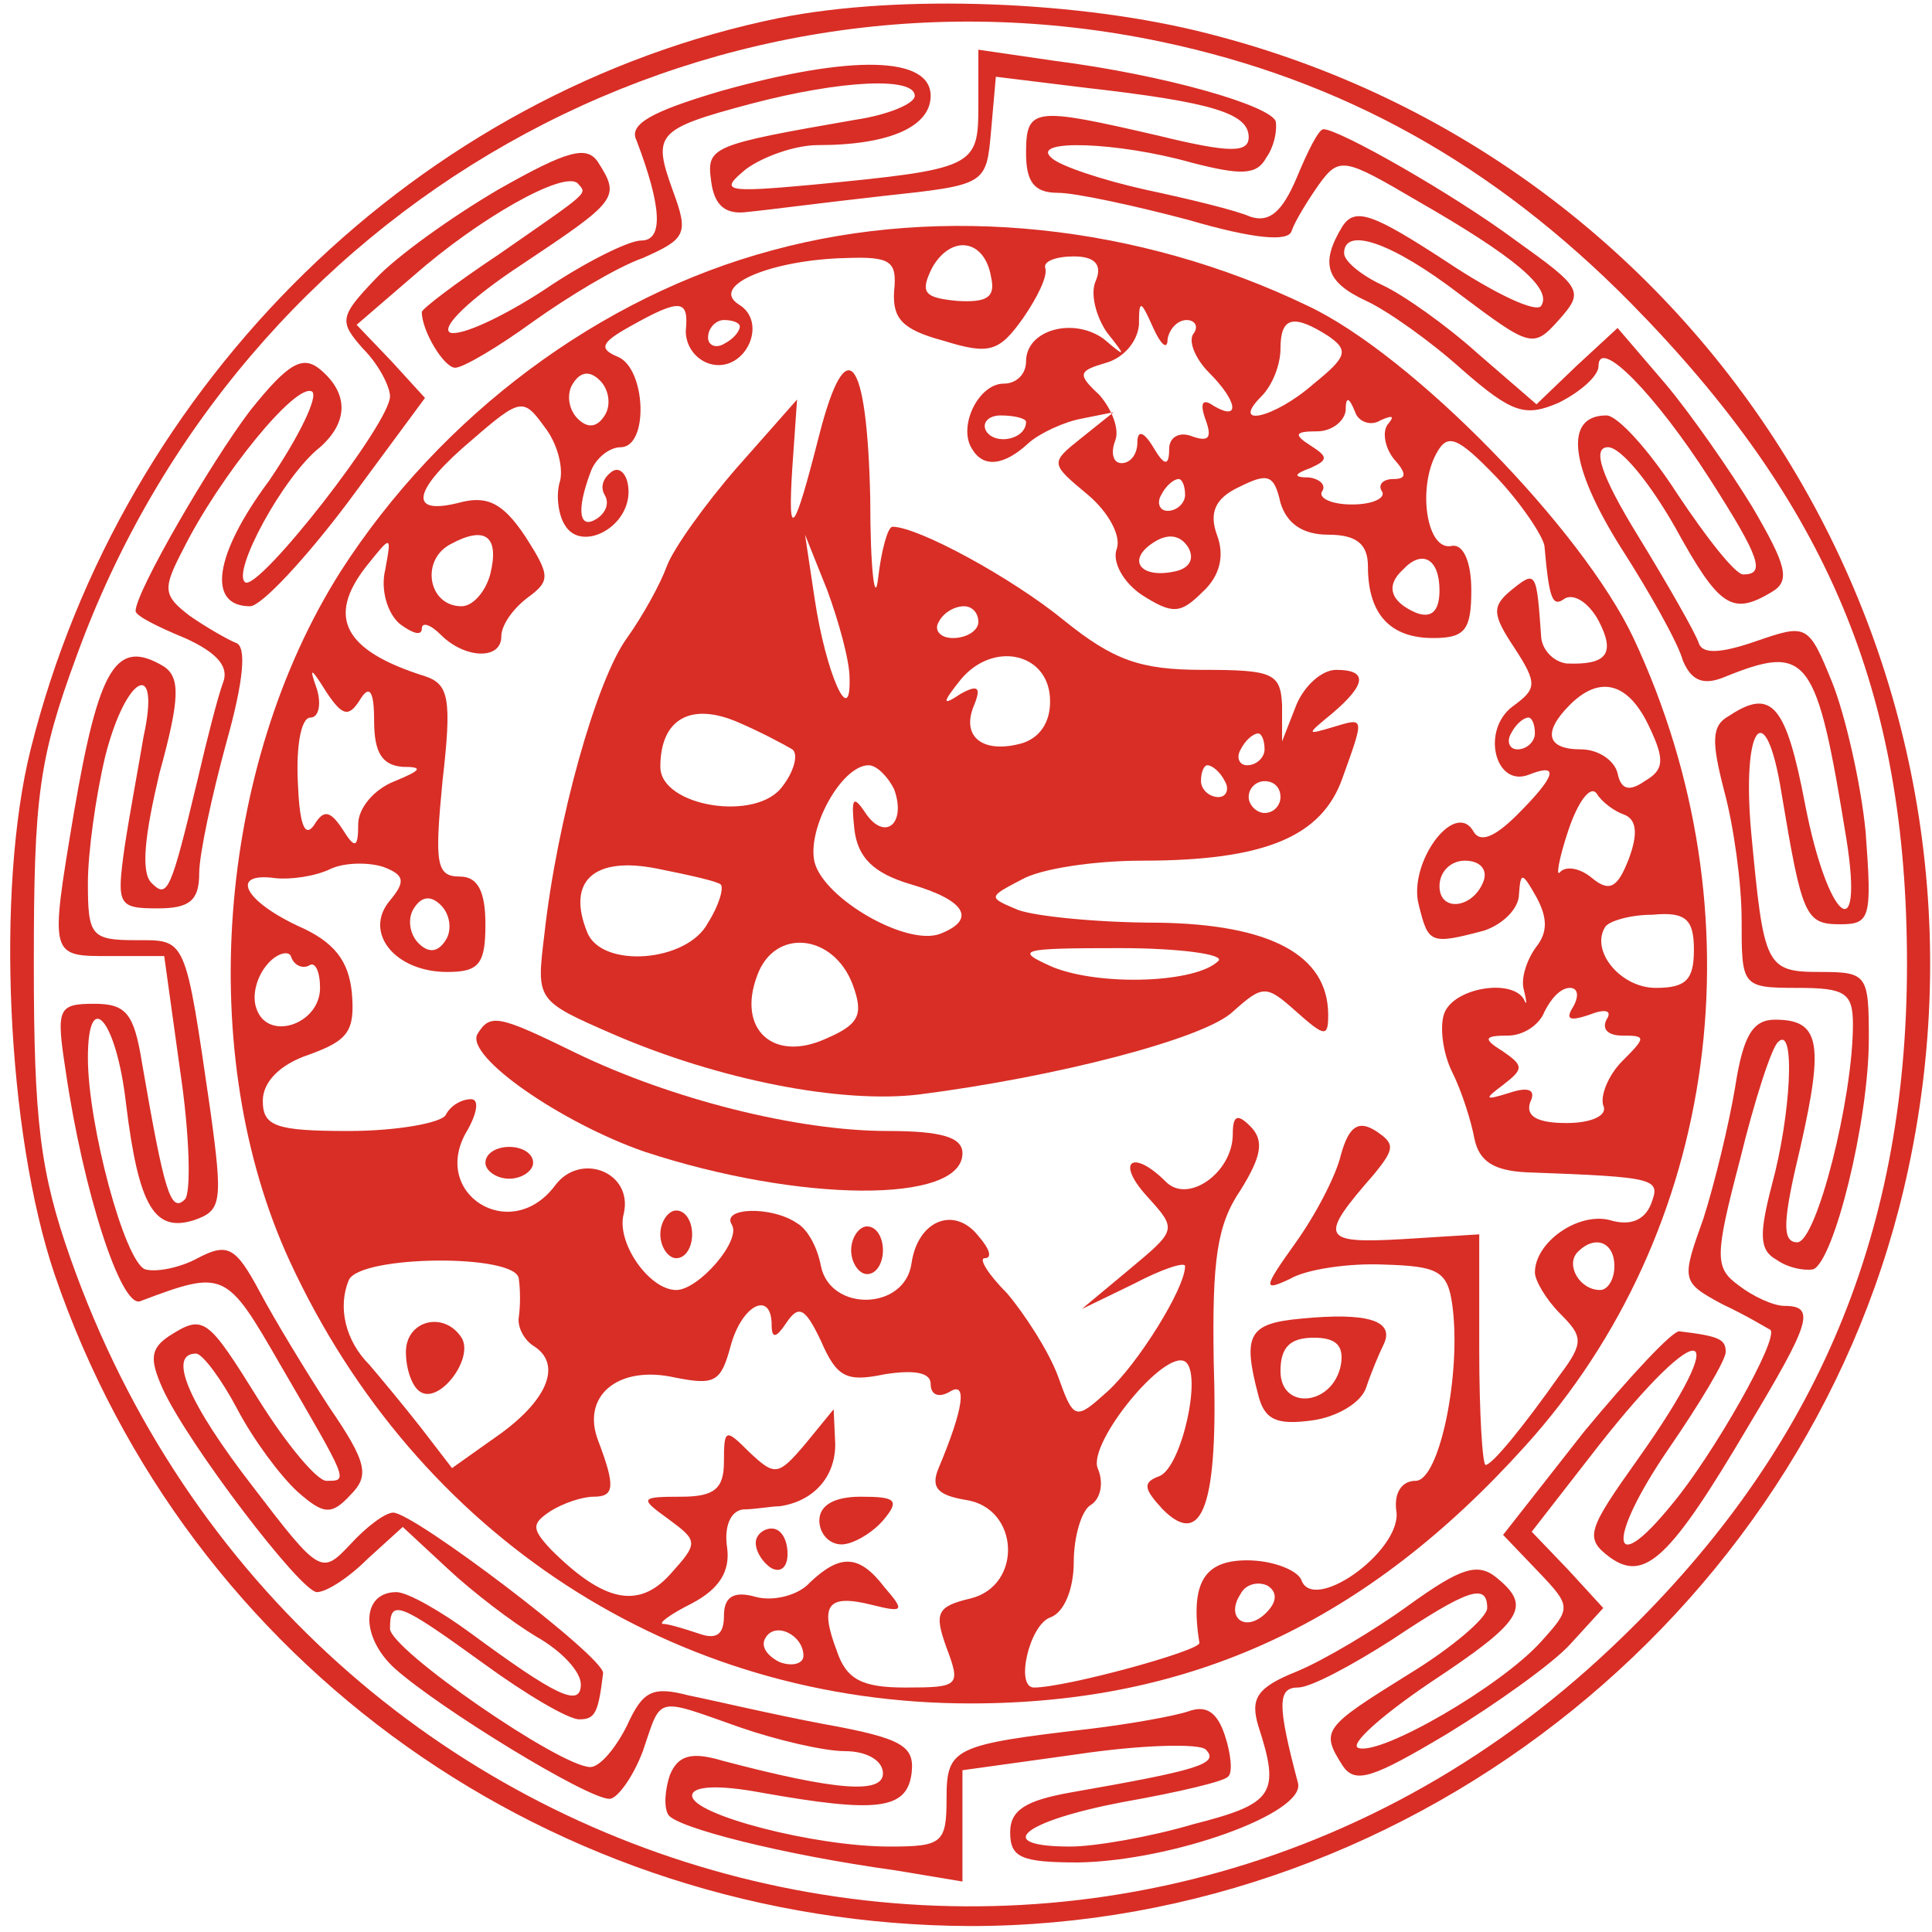 <svg width="162" height="162" viewBox="0 0 162 162" fill="none" xmlns="http://www.w3.org/2000/svg">
<path d="M65.37 1.501C35.236 7.635 10.303 31.901 2.57 62.835C-0.364 74.568 0.57 94.968 4.57 106.835C15.77 139.635 46.436 161.368 81.37 161.501C118.836 161.501 152.303 134.435 160.036 97.901C169.103 55.368 143.236 13.501 101.37 2.835C90.57 0.035 75.37 -0.499 65.37 1.501ZM97.37 3.501C112.57 6.701 125.236 13.768 136.703 25.368C153.236 42.168 159.903 58.035 159.903 80.835C159.903 104.035 151.903 122.301 135.103 138.168C93.103 177.901 25.369 160.701 5.903 105.501C3.37 98.301 2.836 94.035 2.836 80.835C2.836 66.835 3.236 63.635 6.436 54.968C20.169 17.235 58.703 -4.632 97.37 3.501Z" fill="#D82E26"/>
<path d="M82.036 8.835C82.036 14.035 81.77 14.168 68.036 15.501C60.703 16.168 60.303 16.035 62.57 14.168C64.036 13.101 66.703 12.168 68.57 12.168C74.703 12.168 78.036 10.568 78.036 8.035C78.036 4.701 71.37 4.568 60.436 7.635C54.57 9.368 52.703 10.435 53.37 11.768C55.503 17.368 55.636 20.168 53.77 20.168C52.703 20.168 48.97 22.035 45.636 24.301C42.17 26.568 38.703 28.168 37.77 27.901C36.836 27.501 39.503 24.968 43.77 22.168C51.77 16.835 52.036 16.568 50.17 13.635C49.236 12.168 47.636 12.568 41.77 15.901C37.903 18.168 33.236 21.501 31.503 23.368C28.436 26.568 28.436 26.968 30.436 29.235C31.77 30.568 32.703 32.435 32.703 33.235C32.703 35.501 21.77 49.501 20.57 48.835C19.37 48.035 23.77 39.901 26.836 37.501C29.236 35.368 29.236 32.968 26.836 30.968C25.37 29.768 24.17 30.435 20.97 34.435C17.636 38.835 11.37 49.635 11.37 51.235C11.37 51.635 13.236 52.568 15.503 53.501C18.17 54.701 19.236 55.901 18.703 57.235C18.303 58.301 17.37 61.901 16.57 65.368C14.303 74.835 14.036 75.368 12.703 74.035C11.77 73.101 12.17 69.901 13.37 64.835C15.103 58.568 15.103 56.835 13.77 55.901C9.77 53.501 8.303 55.768 6.17 68.301C4.17 80.301 4.17 80.168 9.236 80.168H13.77L15.103 89.768C15.903 95.101 16.036 100.035 15.503 100.568C14.303 101.768 13.77 99.901 11.903 89.101C11.236 84.968 10.57 84.168 7.903 84.168C4.836 84.168 4.703 84.568 5.503 89.768C6.97 99.901 10.17 109.768 11.77 109.101C18.836 106.435 18.97 106.568 23.503 114.435C29.236 124.301 29.236 124.168 27.37 124.168C26.57 124.168 24.036 121.101 21.77 117.501C17.37 110.435 17.103 110.168 14.17 112.035C12.57 113.101 12.57 114.035 13.636 116.435C15.77 121.101 25.236 133.501 26.57 133.501C27.37 133.501 29.236 132.301 30.836 130.701L33.77 128.035L37.503 131.501C39.636 133.501 42.97 136.035 44.97 137.235C47.103 138.435 48.703 140.168 48.703 141.235C48.703 143.235 46.57 142.168 39.503 136.968C36.97 135.101 34.17 133.501 33.236 133.501C30.303 133.501 30.17 137.235 33.103 139.901C36.836 143.235 49.236 150.835 51.103 150.835C51.77 150.835 53.103 148.968 53.903 146.835C55.503 142.168 54.836 142.301 62.036 144.835C65.103 145.901 69.103 146.835 70.836 146.835C72.703 146.835 74.036 147.635 74.036 148.701C74.036 150.435 70.17 150.168 60.57 147.635C57.903 146.835 56.836 147.235 56.17 148.835C55.77 150.035 55.636 151.501 56.036 152.168C56.703 153.235 65.503 155.501 75.103 156.835L80.703 157.768V153.101V148.435L90.303 147.101C95.636 146.301 100.57 146.168 101.103 146.701C102.303 147.901 100.436 148.435 89.77 150.301C86.036 150.968 84.703 151.768 84.703 153.635C84.703 155.768 85.636 156.168 90.436 156.168C98.303 156.035 109.503 152.035 108.836 149.501C107.103 142.968 107.103 141.501 108.836 141.501C109.903 141.501 113.37 139.635 116.703 137.501C123.103 133.235 124.703 132.701 124.703 134.835C124.703 135.635 121.77 138.168 118.036 140.435C110.97 144.835 110.703 145.101 112.57 148.035C113.636 149.635 115.103 149.101 121.37 145.368C125.503 142.835 130.17 139.501 131.636 137.901L134.436 134.835L131.503 131.635L128.436 128.435L134.036 121.235C142.836 110.035 145.503 110.835 137.37 122.301C133.103 128.301 132.836 128.968 134.97 130.568C137.903 132.701 140.036 130.701 146.57 119.635C151.77 110.968 152.303 109.501 149.636 109.501C148.703 109.501 146.97 108.701 145.77 107.768C143.77 106.301 143.77 105.368 145.903 97.235C147.103 92.301 148.57 87.768 149.103 87.368C150.57 85.901 150.17 93.501 148.57 99.368C147.503 103.501 147.503 104.835 148.97 105.635C149.903 106.301 151.236 106.568 152.036 106.435C153.77 105.768 156.703 94.035 156.703 87.101C156.703 81.768 156.57 81.501 152.703 81.501C148.036 81.501 147.903 81.101 146.836 69.768C146.036 60.835 148.036 58.168 149.37 66.435C151.103 76.835 151.37 77.501 154.303 77.501C156.836 77.501 156.97 76.968 156.436 69.768C156.036 65.635 154.703 59.901 153.636 57.235C151.636 52.301 151.503 52.301 147.236 53.768C144.17 54.835 142.703 54.835 142.436 53.901C142.17 53.101 139.903 49.101 137.37 44.968C134.17 39.768 133.503 37.501 134.836 37.501C135.903 37.501 138.303 40.435 140.436 44.168C144.17 50.968 145.236 51.635 148.57 49.635C150.17 48.701 149.77 47.368 146.97 42.568C145.103 39.501 141.77 34.701 139.636 32.168L135.636 27.501L132.17 30.701L128.836 33.901L123.903 29.635C121.236 27.235 117.636 24.701 115.903 23.901C114.17 23.101 112.703 21.901 112.703 21.235C112.703 18.968 116.703 20.301 122.436 24.701C128.303 29.101 128.57 29.235 130.703 26.835C132.836 24.435 132.703 24.168 127.103 20.168C121.903 16.301 112.303 10.835 110.97 10.835C110.57 10.835 109.636 12.701 108.703 14.968C107.503 17.768 106.436 18.701 104.836 18.168C103.636 17.635 99.77 16.701 96.036 15.901C92.436 15.101 88.836 13.901 88.17 13.235C86.303 11.635 93.77 11.901 99.903 13.635C104.036 14.701 105.37 14.701 106.17 13.235C106.836 12.301 107.103 10.968 106.97 10.168C106.436 8.835 97.77 6.301 88.436 5.101L82.036 4.168V8.835ZM76.703 8.035C76.703 8.701 74.436 9.635 71.77 10.035C59.503 12.168 59.236 12.301 59.636 15.235C59.903 17.235 60.836 18.035 62.703 17.768C64.17 17.635 69.236 16.968 74.036 16.435C82.703 15.501 82.703 15.501 83.103 10.968L83.503 6.435L91.103 7.368C101.636 8.568 104.703 9.501 104.703 11.501C104.703 12.835 103.103 12.835 97.103 11.368C86.703 8.968 86.036 8.968 86.036 12.835C86.036 15.235 86.703 16.168 88.703 16.168C90.17 16.168 95.103 17.235 99.636 18.435C105.103 20.035 108.036 20.301 108.303 19.368C108.57 18.568 109.636 16.835 110.57 15.501C112.303 13.101 112.703 13.235 118.836 16.835C126.97 21.501 130.17 24.168 129.236 25.635C128.836 26.301 125.236 24.568 121.236 21.901C115.103 17.901 113.636 17.368 112.57 18.968C110.703 22.035 111.103 23.635 114.57 25.235C116.303 26.035 119.903 28.568 122.57 30.968C126.836 34.701 127.903 34.968 130.703 33.768C132.57 32.835 134.036 31.501 134.036 30.701C134.036 28.168 138.836 33.101 143.37 40.168C147.636 46.835 148.036 48.168 146.17 48.168C145.503 48.168 143.103 45.101 140.703 41.501C138.303 37.768 135.636 34.835 134.703 34.835C131.103 34.835 131.636 39.101 135.903 45.901C138.303 49.635 140.703 53.901 141.103 55.368C141.77 56.968 142.703 57.501 144.436 56.835C151.636 53.901 152.303 54.835 154.836 70.435C156.303 79.768 153.236 77.101 151.37 67.501C149.77 59.101 148.57 57.635 144.97 60.035C143.503 60.835 143.503 62.168 144.57 66.301C145.37 69.235 146.036 74.035 146.036 77.101C146.036 82.701 146.036 82.835 150.703 82.835C154.703 82.835 155.37 83.235 155.37 85.901C155.37 92.168 152.303 104.168 150.703 104.168C149.37 104.168 149.503 102.301 150.97 96.168C152.97 87.368 152.57 85.501 148.836 85.501C146.97 85.501 146.17 86.835 145.503 91.101C144.97 94.301 143.77 99.235 142.836 102.168C140.97 107.368 140.97 107.501 144.436 109.368C146.436 110.301 148.17 111.368 148.436 111.501C149.236 112.168 143.636 122.035 140.17 126.168C134.97 132.568 134.703 129.101 139.903 121.501C142.57 117.635 144.703 114.035 144.703 113.368C144.703 112.301 144.17 112.035 140.836 111.635C140.303 111.501 136.703 115.368 132.836 120.035L126.036 128.701L128.97 131.768C131.77 134.701 131.77 134.835 129.236 137.635C125.903 141.368 115.77 147.235 113.903 146.568C113.103 146.301 115.77 143.901 119.903 141.101C127.77 135.901 128.436 134.701 125.503 132.301C123.903 130.968 122.436 131.501 118.17 134.568C115.236 136.701 110.97 139.235 108.703 140.168C105.37 141.501 104.836 142.435 105.503 144.701C107.37 150.435 106.836 151.235 100.036 152.968C96.436 154.035 91.77 154.835 89.77 154.835C83.103 154.835 85.77 152.701 94.17 151.101C98.703 150.301 102.703 149.368 102.97 148.968C103.37 148.701 103.236 147.101 102.703 145.501C102.036 143.501 101.103 142.968 99.636 143.501C98.436 143.901 94.703 144.568 91.37 144.968C79.903 146.301 79.37 146.568 79.37 150.835C79.37 154.568 78.97 154.835 74.57 154.835C68.303 154.835 58.036 152.168 58.036 150.568C58.036 149.768 60.17 149.635 63.77 150.301C73.503 152.035 76.036 151.768 76.436 148.701C76.703 146.435 75.77 145.768 69.103 144.568C64.836 143.768 59.77 142.568 57.77 142.168C54.703 141.368 53.903 141.768 52.57 144.701C51.636 146.568 50.303 148.168 49.503 148.168C46.97 148.168 32.703 138.301 32.703 136.568C32.703 134.035 33.37 134.301 40.57 139.501C44.036 142.035 47.636 144.168 48.57 144.168C49.903 144.168 50.17 143.635 50.57 140.301C50.703 138.968 34.703 126.835 32.97 126.835C32.303 126.835 30.703 128.035 29.37 129.501C26.97 132.035 26.836 132.035 21.236 124.701C15.77 117.635 14.036 113.501 16.436 113.501C16.97 113.501 18.57 115.635 19.903 118.168C21.236 120.701 23.503 123.768 24.97 125.101C27.103 126.968 27.77 127.101 29.37 125.368C30.97 123.768 30.836 122.701 27.636 118.035C25.636 114.968 22.97 110.568 21.77 108.301C19.77 104.568 19.103 104.168 16.57 105.501C15.103 106.301 13.103 106.701 12.17 106.435C10.436 105.768 7.37 94.301 7.37 88.701C7.37 82.701 9.77 85.501 10.57 92.568C11.636 101.235 12.97 103.368 16.303 102.301C18.57 101.501 18.703 100.835 17.636 93.101C15.503 78.435 15.636 78.835 11.37 78.835C7.636 78.835 7.37 78.435 7.37 74.035C7.37 71.501 8.036 66.701 8.836 63.368C10.57 56.568 13.503 55.101 12.036 61.768C11.636 64.168 10.836 68.435 10.436 71.101C9.77 75.901 9.903 76.168 13.236 76.168C15.903 76.168 16.703 75.501 16.703 73.235C16.703 71.635 17.77 66.701 18.97 62.301C20.436 57.101 20.703 54.168 19.77 53.901C19.103 53.635 17.236 52.568 15.903 51.635C13.636 49.901 13.636 49.368 15.37 46.035C18.436 39.901 24.836 32.035 26.17 32.835C26.703 33.235 25.103 36.568 22.57 40.301C17.903 46.568 17.37 50.835 20.97 50.835C21.903 50.835 25.636 46.835 29.236 42.035L35.636 33.368L32.836 30.301L29.903 27.235L34.703 23.101C40.17 18.301 47.236 14.301 48.436 15.368C49.236 16.301 49.636 15.901 41.77 21.368C38.17 23.768 35.37 25.901 35.37 26.168C35.37 27.768 37.236 30.835 38.17 30.835C38.836 30.835 41.77 29.101 44.703 26.968C47.503 24.968 51.636 22.435 53.903 21.635C57.503 20.035 57.77 19.635 56.436 16.035C54.703 11.235 54.97 10.835 62.97 8.701C70.57 6.701 76.703 6.435 76.703 8.035Z" fill="#D82E26"/>
<path d="M64.836 20.968C50.303 24.835 36.97 34.835 28.57 47.901C18.17 64.301 16.303 88.435 24.303 105.768C34.97 128.835 56.57 142.835 81.37 142.835C99.903 142.835 114.57 136.035 127.903 121.235C144.17 103.235 147.77 76.568 136.97 53.501C132.703 44.435 118.436 29.768 109.636 25.635C95.503 18.835 79.103 17.101 64.836 20.968ZM83.103 23.235C83.503 24.968 82.703 25.368 80.303 25.235C77.503 24.968 77.103 24.568 78.17 22.435C79.77 19.635 82.57 20.035 83.103 23.235ZM74.97 24.435C74.836 26.701 75.636 27.635 79.103 28.568C82.97 29.768 83.77 29.501 85.77 26.701C86.97 24.968 87.903 23.101 87.636 22.435C87.503 21.901 88.57 21.501 90.036 21.501C91.77 21.501 92.436 22.168 91.903 23.501C91.37 24.568 91.903 26.568 92.836 27.901C94.436 29.901 94.436 30.035 92.57 28.435C90.036 26.568 86.036 27.635 86.036 30.301C86.036 31.368 85.236 32.168 84.17 32.168C82.036 32.168 80.303 35.768 81.503 37.635C82.436 39.235 84.17 39.101 86.303 37.101C87.236 36.301 89.236 35.368 90.703 35.101L93.37 34.568L90.703 36.701C88.036 38.835 88.036 38.835 91.236 41.501C92.97 42.968 94.036 44.968 93.636 46.035C93.236 47.101 94.17 48.835 95.77 49.901C98.303 51.501 98.97 51.501 100.836 49.635C102.303 48.301 102.703 46.568 102.036 44.835C101.37 42.968 101.903 41.768 103.903 40.835C106.303 39.635 106.836 39.768 107.37 42.168C107.903 43.901 109.236 44.835 111.37 44.835C113.77 44.835 114.703 45.635 114.703 47.501C114.703 51.501 116.57 53.501 120.17 53.501C122.836 53.501 123.37 52.835 123.37 49.501C123.37 47.101 122.703 45.635 121.77 45.768C119.636 46.301 118.836 40.968 120.436 38.035C121.37 36.301 122.17 36.568 125.503 40.035C127.636 42.301 129.37 44.968 129.503 45.768C129.903 50.301 130.17 50.968 131.236 50.168C132.036 49.768 133.236 50.568 134.036 52.035C135.503 54.835 134.703 55.768 131.37 55.635C130.303 55.501 129.37 54.568 129.236 53.501C128.836 47.901 128.836 47.768 126.703 49.501C125.103 50.835 125.103 51.501 126.97 54.301C128.97 57.368 128.836 57.768 126.836 59.235C124.17 61.235 125.37 66.035 128.17 64.968C130.836 63.901 130.436 65.101 127.236 68.301C125.236 70.301 124.036 70.701 123.503 69.635C121.903 67.101 118.036 72.435 118.97 75.901C119.77 79.101 119.903 79.235 124.436 78.035C126.036 77.501 127.37 76.168 127.37 74.968C127.503 73.101 127.636 73.101 128.836 75.235C129.77 76.968 129.77 78.168 128.836 79.368C128.036 80.435 127.503 82.035 127.77 82.968C128.036 84.035 128.036 84.435 127.77 83.768C126.703 82.035 121.903 82.835 121.103 84.968C120.703 86.035 120.97 88.301 121.77 89.901C122.57 91.501 123.37 94.035 123.636 95.501C124.036 97.368 125.236 98.168 128.036 98.301C139.103 98.701 139.236 98.835 138.436 100.968C137.903 102.301 136.703 102.835 134.97 102.301C132.303 101.635 128.703 104.168 128.703 106.701C128.703 107.368 129.636 108.968 130.836 110.168C132.703 112.035 132.836 112.568 130.836 115.235C127.636 119.768 125.103 122.835 124.57 122.835C124.303 122.835 124.036 118.435 124.036 113.235V103.501L117.636 103.901C110.703 104.301 110.57 103.768 115.236 98.435C116.97 96.301 116.97 95.901 115.37 94.835C113.903 93.901 113.103 94.435 112.436 96.835C112.036 98.568 110.303 101.901 108.57 104.301C105.903 108.035 105.903 108.301 108.17 107.235C109.503 106.435 113.103 105.901 116.036 106.035C120.57 106.168 121.37 106.568 121.77 109.368C122.57 115.101 120.703 124.168 118.703 124.168C117.503 124.168 116.836 125.235 117.103 126.835C117.37 130.168 110.036 135.368 109.103 132.435C108.703 131.635 106.703 130.835 104.57 130.835C100.97 130.835 99.77 132.701 100.57 137.768C100.57 138.435 89.37 141.501 86.703 141.501C85.103 141.501 86.303 136.301 88.036 135.635C89.236 135.235 90.036 133.235 90.036 130.968C90.036 128.835 90.703 126.568 91.503 126.168C92.303 125.635 92.57 124.301 92.036 123.101C91.236 120.968 97.636 113.101 99.37 114.168C100.836 115.101 99.103 122.968 97.236 123.768C95.77 124.301 95.903 124.835 97.503 126.568C100.836 129.901 102.17 126.168 101.77 114.168C101.636 105.635 102.036 102.701 104.036 99.768C105.77 96.968 106.036 95.635 104.836 94.435C103.77 93.368 103.37 93.501 103.37 95.101C103.37 98.301 99.636 100.968 97.77 99.101C94.97 96.301 93.503 97.368 96.17 100.301C98.703 103.101 98.703 103.101 94.703 106.435L90.703 109.768L95.103 107.635C97.37 106.435 99.37 105.768 99.37 106.168C99.37 108.035 95.37 114.435 92.836 116.701C90.17 119.101 90.036 119.101 88.703 115.368C87.903 113.235 85.903 110.168 84.436 108.435C82.836 106.835 82.036 105.501 82.57 105.501C83.236 105.501 82.97 104.701 82.036 103.635C80.036 101.101 76.97 102.301 76.436 105.901C75.903 109.901 69.636 110.035 68.836 106.168C68.57 104.701 67.77 103.101 66.836 102.568C64.703 101.101 60.436 101.235 61.37 102.701C62.17 104.035 58.57 108.168 56.703 108.168C54.436 108.168 51.636 104.168 52.303 101.768C53.103 98.301 48.703 96.568 46.57 99.368C42.836 104.435 35.903 100.035 39.236 94.701C40.036 93.235 40.17 92.168 39.503 92.168C38.703 92.168 37.77 92.701 37.37 93.501C36.97 94.168 33.236 94.835 29.236 94.835C23.103 94.835 22.036 94.435 22.036 92.301C22.036 90.701 23.503 89.235 25.903 88.435C29.236 87.235 29.77 86.435 29.503 83.235C29.236 80.568 28.036 78.968 24.97 77.635C20.436 75.501 19.236 73.101 23.103 73.635C24.303 73.768 26.436 73.501 27.77 72.835C28.97 72.301 30.97 72.301 32.17 72.701C33.903 73.368 34.036 73.901 32.703 75.501C30.436 78.168 33.103 81.501 37.503 81.501C40.17 81.501 40.703 80.835 40.703 77.501C40.703 74.701 40.036 73.501 38.57 73.501C36.57 73.501 36.436 72.435 37.103 65.501C37.903 58.568 37.636 57.368 35.636 56.701C28.836 54.568 27.37 51.768 30.703 47.501C32.836 44.835 32.836 44.835 32.303 47.768C31.903 49.368 32.436 51.368 33.503 52.301C34.57 53.101 35.37 53.368 35.37 52.701C35.37 52.168 36.036 52.301 36.97 53.235C38.97 55.235 42.036 55.368 42.036 53.368C42.036 52.435 42.97 51.101 44.17 50.168C46.17 48.701 46.17 48.301 44.036 44.968C42.17 42.168 40.836 41.501 38.436 42.168C34.17 43.235 34.57 41.101 39.636 36.835C43.636 33.368 43.903 33.368 45.636 35.768C46.703 37.101 47.236 39.101 46.97 40.301C46.57 41.501 46.836 43.235 47.37 44.035C48.703 46.301 52.703 44.301 52.703 41.235C52.703 39.901 52.036 39.101 51.37 39.501C50.57 40.035 50.303 40.835 50.703 41.501C51.103 42.168 50.836 42.968 50.036 43.501C48.57 44.435 48.303 42.835 49.503 39.635C49.903 38.435 51.103 37.501 52.036 37.501C54.436 37.501 54.17 30.835 51.77 29.901C50.17 29.235 50.436 28.701 52.836 27.368C57.103 24.968 57.77 25.101 57.503 27.768C57.503 29.101 58.436 30.301 59.77 30.568C62.57 31.101 64.436 26.968 61.903 25.501C59.503 23.901 64.836 21.768 70.97 21.635C74.703 21.501 75.236 21.901 74.97 24.435ZM97.903 28.435C98.036 27.635 98.703 26.835 99.503 26.835C100.17 26.835 100.57 27.368 100.036 28.035C99.636 28.701 100.303 30.168 101.37 31.235C103.77 33.635 104.036 35.368 101.77 34.035C100.836 33.368 100.57 33.768 101.103 35.235C101.636 36.701 101.37 37.101 99.903 36.568C98.836 36.168 98.036 36.701 98.036 37.635C98.036 39.101 97.636 39.101 96.703 37.501C95.903 36.168 95.37 36.035 95.37 37.101C95.37 38.035 94.836 38.835 94.036 38.835C93.37 38.835 93.103 38.035 93.503 36.968C93.903 36.035 93.236 34.301 92.17 33.101C90.303 31.368 90.436 31.101 92.703 30.435C94.17 30.035 95.37 28.701 95.503 27.235C95.503 25.101 95.636 25.101 96.703 27.501C97.37 28.968 97.903 29.368 97.903 28.435ZM62.036 27.368C62.036 27.768 61.503 28.435 60.703 28.835C60.036 29.235 59.37 28.968 59.37 28.301C59.37 27.501 60.036 26.835 60.703 26.835C61.503 26.835 62.036 27.101 62.036 27.368ZM111.37 28.168C113.103 29.368 112.97 29.901 110.17 32.168C106.836 35.101 103.103 35.901 105.77 33.235C106.703 32.301 107.37 30.568 107.37 29.235C107.37 26.568 108.436 26.301 111.37 28.168ZM50.703 34.835C50.036 35.901 49.236 35.901 48.436 35.101C47.636 34.301 47.503 32.968 48.036 32.168C48.703 31.101 49.503 31.101 50.303 31.901C51.103 32.701 51.236 34.035 50.703 34.835ZM115.77 35.235C116.703 34.835 116.97 34.835 116.436 35.501C115.903 36.035 116.036 37.368 116.836 38.435C118.036 39.768 117.903 40.168 116.836 40.168C115.903 40.168 115.503 40.701 115.903 41.235C116.17 41.768 115.103 42.301 113.37 42.301C111.636 42.301 110.57 41.768 110.836 41.235C111.236 40.701 110.703 40.168 109.77 40.035C108.436 40.035 108.436 39.768 109.903 39.235C111.37 38.568 111.37 38.301 109.903 37.368C108.436 36.435 108.57 36.168 110.436 36.168C111.636 36.168 112.703 35.368 112.836 34.435C112.836 33.235 113.103 33.235 113.636 34.568C113.903 35.368 114.97 35.768 115.77 35.235ZM86.036 35.368C86.036 36.835 83.503 37.368 82.703 36.168C82.303 35.501 82.836 34.835 83.903 34.835C85.103 34.835 86.036 35.101 86.036 35.368ZM99.37 41.501C99.37 42.168 98.703 42.835 97.903 42.835C97.236 42.835 96.97 42.168 97.37 41.501C97.77 40.701 98.436 40.168 98.836 40.168C99.103 40.168 99.37 40.701 99.37 41.501ZM41.103 48.168C40.703 49.635 39.636 50.835 38.703 50.835C35.903 50.835 35.236 46.968 37.77 45.635C40.703 44.035 41.903 44.968 41.103 48.168ZM98.57 47.901C95.636 48.568 94.436 46.968 96.703 45.501C97.903 44.701 98.97 44.835 99.636 45.901C100.17 46.835 99.77 47.635 98.57 47.901ZM120.703 49.501C120.703 51.235 120.036 51.901 118.703 51.368C116.57 50.435 116.17 49.101 117.636 47.768C119.236 46.035 120.703 46.835 120.703 49.501ZM30.17 58.701C30.97 57.368 31.37 57.901 31.37 60.435C31.37 63.101 32.036 64.168 33.77 64.301C35.503 64.301 35.37 64.568 33.103 65.501C31.37 66.168 30.036 67.768 30.036 69.101C30.036 71.101 29.77 71.235 28.703 69.501C27.636 67.901 27.103 67.901 26.303 69.235C25.503 70.301 25.103 68.968 24.97 65.501C24.836 62.568 25.236 60.168 26.036 60.168C26.703 60.168 26.97 59.101 26.57 57.768C25.903 55.901 26.036 55.901 27.37 58.035C28.703 60.035 29.236 60.168 30.17 58.701ZM138.303 60.968C139.636 63.768 139.503 64.568 137.903 65.501C136.57 66.435 135.903 66.168 135.636 64.835C135.37 63.768 134.036 62.835 132.57 62.835C129.636 62.835 129.37 61.368 131.636 59.101C134.17 56.568 136.57 57.235 138.303 60.968ZM128.703 61.501C128.703 62.168 128.036 62.835 127.236 62.835C126.57 62.835 126.303 62.168 126.703 61.501C127.103 60.701 127.77 60.168 128.17 60.168C128.436 60.168 128.703 60.701 128.703 61.501ZM136.17 68.301C137.236 68.701 137.37 69.901 136.57 72.035C135.636 74.435 134.97 74.835 133.503 73.635C132.57 72.835 131.37 72.568 130.836 73.101C130.436 73.635 130.703 72.035 131.503 69.635C132.303 67.235 133.37 65.768 133.903 66.568C134.303 67.235 135.37 68.035 136.17 68.301ZM124.436 73.768C123.636 76.168 120.703 76.568 120.703 74.301C120.703 73.101 121.636 72.168 122.836 72.168C124.036 72.168 124.703 72.835 124.436 73.768ZM37.37 78.835C36.703 79.901 35.903 79.901 35.103 79.101C34.303 78.301 34.17 76.968 34.703 76.168C35.37 75.101 36.17 75.101 36.97 75.901C37.77 76.701 37.903 78.035 37.37 78.835ZM142.036 79.635C142.036 82.168 141.37 82.835 138.836 82.835C135.903 82.835 133.37 79.768 134.57 77.768C134.836 77.235 136.703 76.701 138.57 76.701C141.37 76.435 142.036 77.101 142.036 79.635ZM25.903 80.968C26.436 80.568 26.836 81.501 26.836 82.835C26.836 85.901 22.436 87.368 21.503 84.568C21.103 83.501 21.503 81.901 22.436 80.835C23.236 79.901 24.303 79.635 24.436 80.301C24.703 80.968 25.37 81.235 25.903 80.968ZM131.903 84.435C131.236 85.501 131.636 85.635 133.236 85.101C134.57 84.568 135.236 84.701 134.703 85.501C134.303 86.301 134.836 86.835 136.036 86.835C138.036 86.835 138.036 86.968 136.036 88.968C134.836 90.168 134.17 91.901 134.436 92.701C134.836 93.501 133.503 94.168 131.37 94.168C128.97 94.168 127.903 93.635 128.303 92.435C128.836 91.368 128.17 91.101 126.57 91.635C124.436 92.301 124.436 92.168 126.036 90.968C127.77 89.635 127.77 89.368 126.036 88.168C124.303 87.101 124.436 86.835 126.436 86.835C127.77 86.835 129.103 85.901 129.503 84.835C130.036 83.768 130.836 82.835 131.636 82.835C132.303 82.835 132.436 83.501 131.903 84.435ZM135.37 106.168C135.37 107.235 134.836 108.168 134.17 108.168C132.436 108.168 131.236 106.035 132.303 104.968C133.77 103.501 135.37 104.168 135.37 106.168ZM43.503 107.235C43.636 108.168 43.636 109.501 43.503 110.435C43.37 111.235 43.903 112.301 44.703 112.835C47.103 114.301 46.036 117.235 42.036 120.168L37.903 123.101L35.236 119.635C33.77 117.768 31.77 115.368 30.97 114.435C28.97 112.435 28.303 109.635 29.236 107.368C30.036 105.235 43.37 105.101 43.503 107.235ZM64.703 111.101C64.703 112.301 65.103 112.168 65.903 110.968C66.97 109.368 67.503 109.635 68.836 112.435C70.17 115.501 70.97 115.901 74.17 115.235C76.703 114.835 78.036 115.101 78.036 116.035C78.036 116.968 78.703 117.235 79.636 116.701C81.103 115.768 80.836 118.035 78.703 123.101C78.036 124.701 78.57 125.368 80.97 125.768C85.503 126.435 85.77 132.968 81.37 134.035C78.57 134.701 78.303 135.235 79.37 138.168C80.57 141.368 80.436 141.501 75.903 141.501C72.303 141.501 70.97 140.835 70.17 138.435C68.703 134.568 69.37 133.635 73.103 134.568C75.77 135.235 75.903 135.101 74.17 133.101C72.036 130.301 70.436 130.301 67.903 132.701C66.97 133.768 64.836 134.301 63.37 133.901C61.503 133.368 60.703 133.901 60.703 135.501C60.703 137.101 60.036 137.501 58.57 136.968C57.37 136.568 56.036 136.168 55.636 136.168C55.103 136.168 56.17 135.368 58.036 134.435C60.303 133.235 61.236 131.768 60.97 129.768C60.703 128.035 61.236 126.701 62.303 126.568C63.236 126.568 64.703 126.301 65.37 126.301C68.17 125.901 70.036 123.901 70.036 121.101L69.903 118.168L67.503 121.101C65.236 123.768 64.97 123.768 62.836 121.768C60.836 119.768 60.703 119.768 60.703 122.568C60.703 124.835 59.903 125.501 57.103 125.501C53.636 125.501 53.636 125.635 56.036 127.368C58.57 129.235 58.57 129.368 56.17 132.035C53.503 134.968 50.57 134.301 46.17 129.901C44.57 128.168 44.57 127.768 46.17 126.701C47.236 126.035 48.836 125.501 49.77 125.501C51.503 125.501 51.636 124.701 50.17 120.835C48.703 117.101 51.77 114.435 56.57 115.501C59.903 116.168 60.436 115.901 61.236 112.968C62.17 109.368 64.703 108.168 64.703 111.101ZM106.17 135.235C104.436 136.968 102.703 135.635 104.036 133.635C104.436 132.835 105.503 132.568 106.303 132.968C107.103 133.501 107.103 134.301 106.17 135.235ZM67.37 138.835C67.37 139.501 66.436 139.768 65.37 139.368C64.303 138.835 63.77 138.035 64.17 137.368C64.97 135.901 67.37 137.101 67.37 138.835Z" fill="#D82E26"/>
<path d="M68.703 36.435C66.57 44.835 66.036 45.501 66.436 39.235L66.836 33.501L61.77 39.235C59.103 42.301 56.436 46.035 55.903 47.501C55.37 48.968 53.903 51.635 52.57 53.501C50.036 56.968 46.703 68.701 45.636 78.435C44.97 83.901 44.97 83.901 51.37 86.701C60.303 90.568 70.57 92.568 77.103 91.768C88.57 90.301 100.97 87.101 103.37 84.835C105.903 82.568 106.17 82.568 108.703 84.835C111.103 86.968 111.37 86.968 111.37 85.101C111.37 80.035 106.436 77.501 97.103 77.368C92.036 77.368 86.836 76.835 85.37 76.301C82.836 75.235 82.836 75.235 85.636 73.768C87.236 72.835 91.77 72.168 95.77 72.168C106.036 72.168 110.836 70.168 112.57 65.235C114.436 60.035 114.436 60.168 111.77 60.968C109.503 61.635 109.503 61.635 111.77 59.768C114.57 57.368 114.703 56.168 112.036 56.168C110.836 56.168 109.37 57.501 108.703 59.101L107.503 62.168V59.101C107.37 56.435 106.703 56.168 100.836 56.168C95.636 56.168 93.37 55.368 89.236 52.035C84.836 48.435 76.97 44.168 74.836 44.168C74.436 44.168 73.903 46.168 73.636 48.435C73.37 50.835 72.97 47.901 72.97 41.768C72.703 29.768 70.97 27.635 68.703 36.435ZM71.236 56.835C71.37 61.235 69.236 56.435 68.303 50.168L67.503 44.835L69.37 49.501C70.303 52.035 71.236 55.368 71.236 56.835ZM82.036 52.168C82.036 52.835 81.103 53.501 79.903 53.501C78.836 53.501 78.303 52.835 78.703 52.168C79.103 51.368 80.036 50.835 80.836 50.835C81.503 50.835 82.036 51.368 82.036 52.168ZM88.036 58.435C88.17 60.301 87.37 61.768 85.77 62.301C82.57 63.235 80.57 61.901 81.636 59.235C82.303 57.635 82.036 57.368 80.57 58.168C78.97 59.235 78.97 58.968 80.57 56.968C83.236 53.768 87.77 54.701 88.036 58.435ZM66.436 62.835C66.97 63.235 66.57 64.701 65.636 65.901C63.503 68.968 55.37 67.635 55.37 64.301C55.37 60.301 57.903 58.835 61.903 60.568C63.77 61.368 65.77 62.435 66.436 62.835ZM106.036 62.835C106.036 63.501 105.37 64.168 104.57 64.168C103.903 64.168 103.636 63.501 104.036 62.835C104.436 62.035 105.103 61.501 105.503 61.501C105.77 61.501 106.036 62.035 106.036 62.835ZM74.97 66.168C76.036 69.101 74.17 70.568 72.57 68.168C71.503 66.568 71.37 66.968 71.636 69.501C71.903 71.901 73.236 73.235 76.436 74.168C80.97 75.501 81.903 77.101 78.836 78.301C76.036 79.368 69.103 75.368 68.303 72.301C67.636 69.501 70.57 64.168 72.836 64.168C73.503 64.168 74.436 65.101 74.97 66.168ZM102.703 65.501C103.103 66.168 102.836 66.835 102.17 66.835C101.37 66.835 100.703 66.168 100.703 65.501C100.703 64.701 100.97 64.168 101.236 64.168C101.636 64.168 102.303 64.701 102.703 65.501ZM107.37 66.835C107.37 67.501 106.836 68.168 106.036 68.168C105.37 68.168 104.703 67.501 104.703 66.835C104.703 66.035 105.37 65.501 106.036 65.501C106.836 65.501 107.37 66.035 107.37 66.835ZM60.436 74.168C60.703 74.435 60.303 75.901 59.37 77.368C57.636 80.701 50.436 81.235 49.236 78.168C47.503 73.901 49.77 71.768 55.103 72.835C57.77 73.368 60.17 73.901 60.436 74.168ZM71.503 82.568C72.436 85.101 72.036 85.901 69.236 87.101C64.836 89.101 61.77 86.301 63.503 81.768C64.97 77.768 69.903 78.301 71.503 82.568ZM102.17 80.568C100.303 82.435 92.303 82.701 88.303 81.101C84.97 79.635 85.503 79.501 93.903 79.501C98.97 79.501 102.703 80.035 102.17 80.568Z" fill="#D82E26"/>
<path d="M40.036 86.701C38.97 88.568 47.103 94.168 54.036 96.568C66.97 100.835 80.703 100.968 80.703 96.701C80.703 95.368 78.97 94.835 74.436 94.835C66.836 94.835 56.303 92.168 48.303 88.301C41.77 85.101 41.103 84.968 40.036 86.701Z" fill="#D82E26"/>
<path d="M40.703 97.501C40.703 98.168 41.636 98.835 42.703 98.835C43.77 98.835 44.703 98.168 44.703 97.501C44.703 96.701 43.77 96.168 42.703 96.168C41.636 96.168 40.703 96.701 40.703 97.501Z" fill="#D82E26"/>
<path d="M55.37 103.501C55.37 104.568 56.036 105.501 56.703 105.501C57.503 105.501 58.036 104.568 58.036 103.501C58.036 102.435 57.503 101.501 56.703 101.501C56.036 101.501 55.37 102.435 55.37 103.501Z" fill="#D82E26"/>
<path d="M71.37 104.835C71.37 105.901 72.036 106.835 72.703 106.835C73.503 106.835 74.036 105.901 74.036 104.835C74.036 103.768 73.503 102.835 72.703 102.835C72.036 102.835 71.37 103.768 71.37 104.835Z" fill="#D82E26"/>
<path d="M109.103 110.568C104.703 110.968 104.17 111.901 105.503 116.968C106.036 119.101 107.103 119.501 110.036 119.101C112.036 118.835 114.17 117.635 114.57 116.301C114.97 115.101 115.636 113.501 116.036 112.701C116.97 110.701 114.57 110.035 109.103 110.568ZM112.436 114.435C111.77 117.901 107.37 118.301 107.37 114.968C107.37 112.968 108.17 112.168 110.17 112.168C112.036 112.168 112.703 112.835 112.436 114.435Z" fill="#D82E26"/>
<path d="M34.036 113.368C34.036 114.835 34.57 116.301 35.236 116.701C36.836 117.768 39.77 113.901 38.703 112.168C37.236 109.901 34.036 110.701 34.036 113.368Z" fill="#D82E26"/>
<path d="M68.703 127.501C68.703 128.568 69.503 129.501 70.57 129.501C71.503 129.501 73.103 128.568 74.036 127.501C75.503 125.768 75.103 125.501 72.169 125.501C70.036 125.501 68.703 126.168 68.703 127.501Z" fill="#D82E26"/>
<path d="M63.37 129.368C63.37 130.168 64.036 131.101 64.703 131.501C65.503 131.901 66.036 131.368 66.036 130.301C66.036 129.101 65.503 128.168 64.703 128.168C64.036 128.168 63.37 128.701 63.37 129.368Z" fill="#D82E26"/>
</svg>
